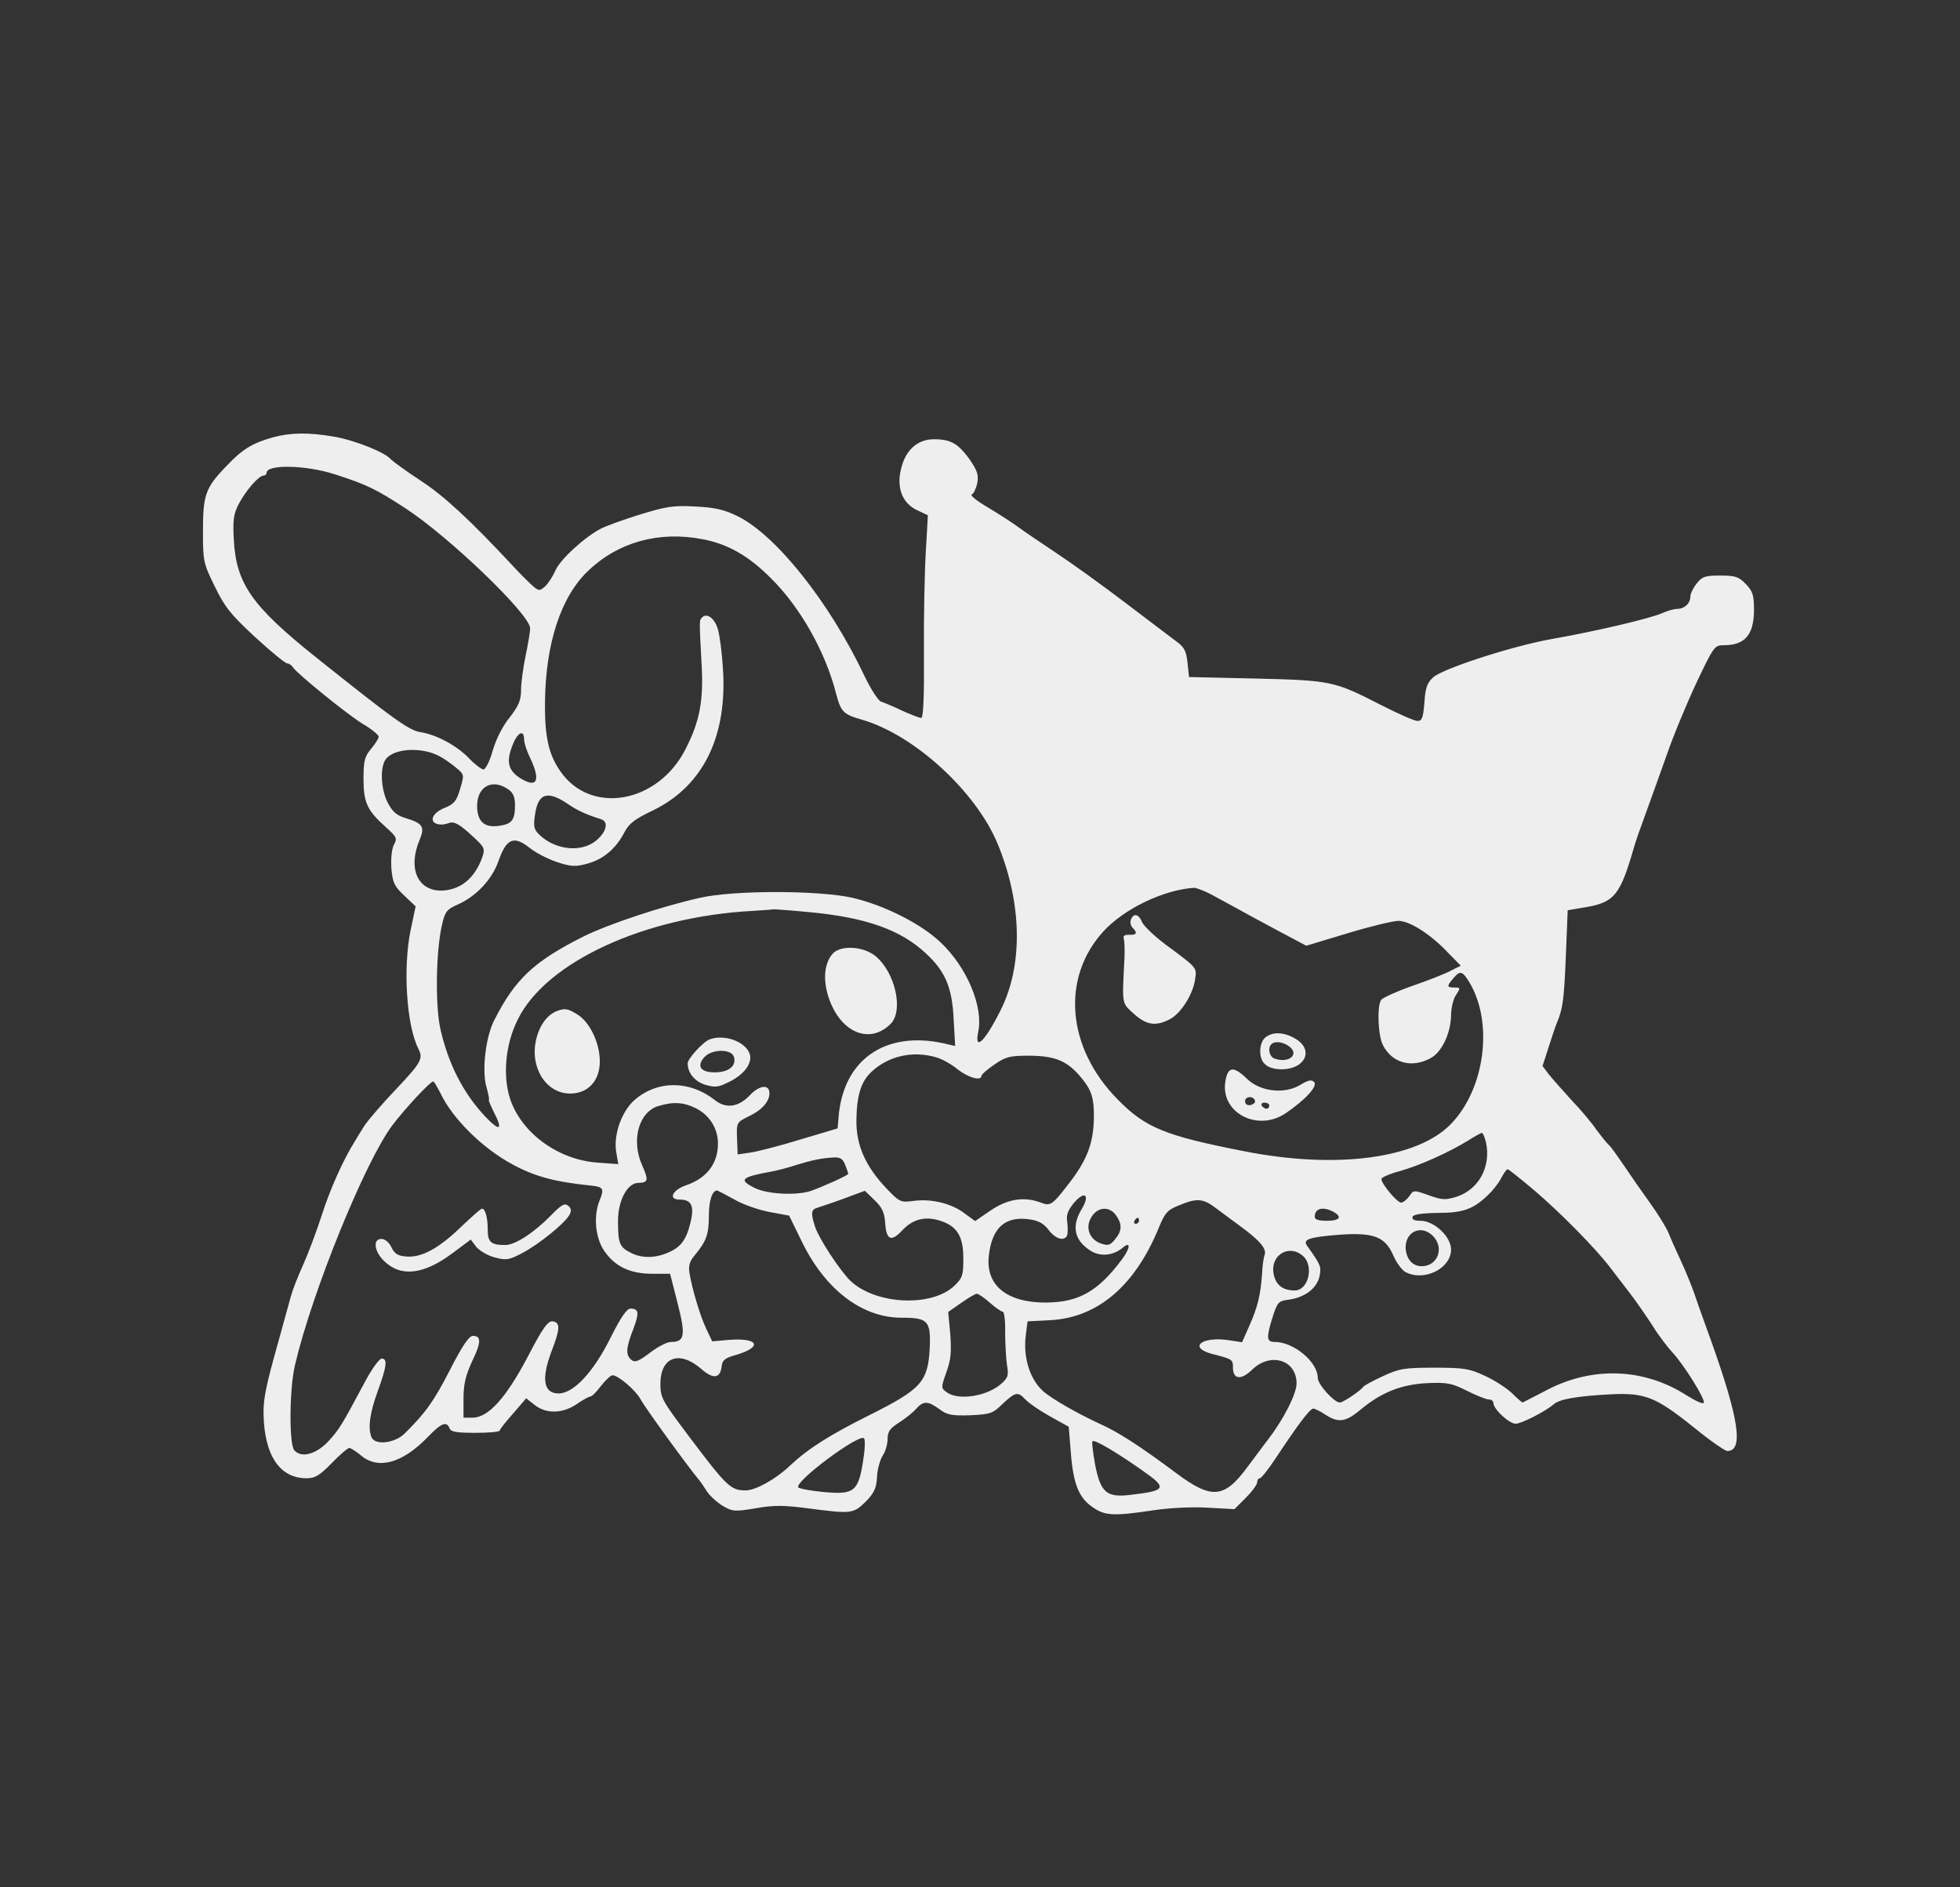 <?xml version="1.0" standalone="no"?>
<svg version="1.0" xmlns="http://www.w3.org/2000/svg"
    width="647pt" height="623pt" viewBox="0 0 647 623"
    preserveAspectRatio="xMidYMid meet">

    <rect x="0" y="0" width="647" height="623" fill="#333333" stroke="none"/>

    <g transform="translate(0,623) scale(0.1,-0.1)"
        fill="#eee" stroke="none">
        <path
            d="M900 4786 c-67 -19 -100 -39 -151 -93 -71 -73 -79 -96 -79 -216 0
-99 1 -106 39 -183 33 -68 52 -92 133 -167 52 -48 100 -87 106 -87 6 0 15 -6
19 -13 14 -21 177 -154 231 -187 29 -17 52 -36 52 -42 0 -6 -11 -23 -25 -40
-21 -25 -25 -39 -25 -99 0 -79 12 -104 73 -159 37 -33 39 -38 27 -59 -7 -15
-10 -45 -8 -78 4 -47 10 -59 42 -89 l38 -36 -17 -81 c-25 -124 -13 -312 26
-389 17 -33 9 -46 -73 -133 -45 -47 -91 -101 -103 -118 -11 -18 -26 -41 -32
-52 -39 -61 -84 -162 -111 -247 -17 -53 -45 -127 -62 -165 -17 -37 -35 -84
-40 -103 -5 -19 -23 -84 -40 -145 -43 -153 -51 -193 -50 -245 3 -134 53 -209
140 -210 30 0 44 8 85 50 27 28 53 50 58 50 5 0 22 -11 39 -25 56 -47 135 -26
218 59 46 48 64 56 74 31 4 -12 24 -15 86 -15 44 0 80 3 80 8 0 4 20 29 44 56
l43 50 28 -22 c38 -30 92 -29 139 3 20 14 41 25 45 25 5 0 21 16 35 35 15 19
32 35 38 35 19 0 77 -50 93 -80 11 -22 147 -210 192 -265 5 -5 16 -22 25 -36
9 -15 33 -37 52 -49 34 -20 39 -21 111 -9 62 11 94 10 178 -1 138 -18 144 -17
185 23 28 29 35 44 37 81 1 25 10 57 19 71 9 13 16 38 16 55 0 24 8 35 38 54
20 13 46 33 56 45 24 27 39 27 77 -1 26 -19 40 -22 102 -20 66 3 75 6 107 38
42 39 50 41 75 14 10 -11 46 -36 80 -55 l63 -35 7 -87 c8 -103 27 -149 74
-180 39 -27 70 -28 196 -9 53 8 127 12 180 9 l90 -5 38 38 c20 20 37 43 37 51
0 7 4 13 9 13 4 0 27 28 50 63 74 112 115 167 126 167 5 0 24 -9 40 -20 43
-28 67 -25 117 17 67 56 134 83 219 87 66 3 81 0 131 -25 32 -16 64 -29 73
-29 8 0 15 -5 15 -12 0 -20 52 -68 73 -68 19 0 96 39 127 65 19 16 74 26 184
32 116 6 151 -8 276 -108 54 -44 104 -79 112 -79 54 0 39 105 -54 365 -22 61
-47 130 -55 155 -9 25 -28 73 -44 107 -16 34 -35 77 -42 95 -8 18 -35 62 -61
98 -26 36 -65 92 -87 125 -22 32 -43 62 -48 65 -4 3 -22 25 -40 49 -17 25 -55
70 -84 100 -28 31 -62 69 -74 84 l-21 28 20 62 c11 34 23 71 28 82 19 45 23
76 29 220 l6 150 64 11 c91 16 110 42 154 194 5 19 23 70 39 113 16 43 47 131
70 195 22 64 67 172 99 240 56 118 59 122 89 122 70 0 99 34 100 114 0 52 -4
64 -27 88 -23 24 -34 28 -84 28 -50 0 -60 -3 -78 -26 -12 -15 -21 -34 -21 -43
0 -23 -20 -41 -43 -41 -10 0 -33 -6 -50 -14 -37 -17 -219 -60 -362 -85 -131
-23 -362 -98 -394 -127 -20 -18 -26 -35 -29 -83 -4 -51 -8 -61 -23 -61 -10 0
-64 24 -121 53 -154 79 -164 81 -413 87 l-220 5 -5 47 c-4 39 -11 52 -36 70
-17 13 -93 70 -169 128 -76 58 -179 132 -229 165 -50 33 -107 72 -126 86 -19
14 -64 43 -99 64 -36 21 -60 40 -53 43 6 2 14 19 18 37 5 28 0 42 -27 81 -37
50 -61 64 -116 64 -51 0 -90 -32 -106 -88 -20 -67 -1 -122 50 -146 l36 -17 -7
-122 c-4 -67 -7 -218 -6 -334 1 -143 -2 -213 -9 -213 -6 0 -34 11 -63 24 -29
14 -61 27 -70 30 -9 3 -35 43 -57 90 -114 239 -289 459 -416 522 -45 22 -76
29 -141 32 -72 4 -95 0 -183 -27 -55 -17 -112 -38 -127 -46 -53 -27 -133 -100
-150 -137 -9 -21 -25 -45 -35 -54 -18 -16 -21 -16 -46 7 -14 13 -42 41 -62 63
-137 147 -226 230 -302 279 -47 31 -91 63 -98 70 -19 24 -123 65 -191 76 -82
14 -143 13 -200 -3z m206 -122 c105 -34 134 -48 231 -111 146 -95 413 -352
413 -397 0 -12 -7 -53 -15 -91 -8 -39 -15 -89 -15 -113 0 -34 -8 -52 -38 -91
-24 -29 -45 -73 -56 -110 -9 -33 -23 -61 -30 -61 -6 0 -28 16 -47 36 -40 42
-108 79 -161 87 -38 6 -88 42 -346 248 -210 168 -262 242 -270 385 -4 67 -1
87 16 120 23 44 66 94 82 94 5 0 10 4 10 9 0 29 131 26 226 -5z m1213 -214
c84 -16 151 -54 226 -129 97 -96 180 -243 215 -381 16 -60 23 -68 86 -86 172
-50 375 -236 447 -409 81 -196 85 -401 10 -550 -51 -102 -87 -138 -74 -72 18
83 -37 214 -124 296 -64 61 -184 122 -290 147 -108 25 -393 26 -505 0 -129
-29 -302 -87 -385 -128 -163 -82 -225 -141 -293 -275 -29 -55 -42 -169 -26
-222 6 -23 10 -41 8 -41 -3 0 5 -18 16 -41 32 -61 20 -66 -30 -13 -71 76 -120
172 -146 286 -18 79 -15 264 6 349 9 39 16 48 51 63 61 27 114 83 135 145 26
73 50 83 101 43 21 -17 62 -38 92 -48 46 -15 61 -16 100 -5 52 14 94 49 122
103 15 29 34 44 93 72 168 81 249 247 232 475 -3 47 -10 102 -16 123 -10 36
-36 56 -52 40 -10 -10 -10 -6 -2 -155 7 -118 -6 -188 -52 -278 -91 -182 -315
-221 -415 -74 -38 55 -51 113 -50 226 2 194 52 349 143 435 98 94 233 132 377
104z m-589 -660 c0 -12 9 -40 20 -62 36 -76 23 -102 -34 -66 -40 26 -46 56
-22 113 16 39 36 46 36 15z m-280 -56 c14 -7 38 -24 54 -37 29 -24 29 -24 15
-71 -12 -41 -20 -50 -51 -63 -49 -19 -54 -56 -8 -55 3 0 14 2 25 6 15 4 33 -6
69 -39 46 -42 48 -45 38 -75 -25 -70 -73 -109 -136 -110 -78 0 -110 74 -71
167 18 43 11 55 -45 72 -31 9 -44 21 -60 51 -23 44 -26 117 -7 143 26 37 119
42 177 11z m228 -110 c16 -11 22 -25 22 -52 0 -49 -10 -62 -51 -68 -50 -8 -74
14 -74 66 0 64 51 91 103 54z m198 -49 c29 -20 59 -34 107 -49 27 -8 20 -41
-14 -70 -48 -41 -134 -33 -187 17 -19 18 -22 27 -16 67 10 72 41 82 110 35z
m2119 -296 c22 -12 59 -32 83 -45 23 -13 85 -47 138 -75 l96 -51 136 41 c76
23 151 41 168 41 37 0 105 -43 162 -103 l44 -45 -34 -17 c-18 -10 -75 -32
-127 -50 -51 -18 -97 -39 -102 -46 -14 -22 -10 -118 6 -149 30 -59 94 -77 156
-44 38 19 68 83 69 142 0 23 7 54 16 67 16 24 15 25 -5 25 -25 0 -26 4 -4 30
23 27 30 25 53 -12 80 -132 53 -350 -59 -467 -110 -116 -380 -152 -686 -91
-260 51 -324 77 -416 171 -168 171 -187 401 -46 555 67 73 196 136 297 143 8
1 33 -9 55 -20z m-1325 -60 c186 -17 303 -58 386 -136 64 -59 87 -112 92 -217
l5 -89 -39 9 c-194 42 -332 -56 -346 -246 l-3 -35 -124 -37 c-68 -21 -143 -40
-165 -43 l-41 -6 -2 53 c-2 53 -1 53 39 73 43 20 68 49 68 76 0 31 -34 27 -66
-8 -37 -38 -78 -44 -115 -14 -83 65 -189 65 -264 0 -43 -38 -70 -114 -61 -171
l7 -41 -68 5 c-130 9 -251 97 -289 210 -25 77 -16 180 25 262 93 190 418 340
776 359 33 2 62 4 65 5 3 1 57 -3 120 -9z m419 -479 c19 -5 52 -23 72 -40 36
-28 79 -40 79 -21 0 4 19 21 43 37 37 26 51 29 117 29 86 -1 125 -18 172 -76
31 -38 39 -64 39 -122 0 -85 -20 -142 -78 -218 -58 -76 -65 -82 -97 -69 -56
21 -110 12 -166 -26 l-51 -35 -33 24 c-43 34 -110 50 -167 43 -46 -6 -48 -6
-93 41 -69 73 -100 142 -99 225 1 81 15 127 49 159 56 53 136 71 213 49z
m-1635 -119 c40 -84 139 -182 238 -235 73 -40 141 -58 261 -70 38 -4 42 -11
27 -47 -22 -52 -15 -126 15 -169 35 -51 85 -75 159 -75 l58 0 25 -98 c27 -106
23 -127 -22 -127 -13 0 -44 -16 -70 -36 -37 -28 -49 -33 -61 -23 -19 16 -18
39 6 100 21 56 19 69 -9 69 -12 0 -32 -29 -65 -95 -57 -115 -123 -185 -172
-185 -50 0 -58 48 -23 140 28 73 29 94 4 98 -16 2 -32 -19 -83 -117 -71 -135
-130 -201 -182 -201 l-30 0 0 63 c0 47 7 76 28 122 31 64 31 85 3 85 -13 0
-35 -33 -75 -111 -54 -105 -81 -143 -150 -211 -33 -33 -99 -40 -110 -12 -12
30 -5 80 20 149 31 85 34 110 14 110 -8 0 -32 -33 -55 -76 -78 -146 -85 -158
-123 -199 -41 -42 -88 -54 -111 -27 -17 22 -16 203 3 282 57 242 231 670 321
790 39 52 125 145 135 145 3 0 13 -18 24 -39z m844 -50 c45 -23 72 -67 72
-116 0 -66 -37 -115 -106 -138 -45 -16 -59 -47 -21 -47 40 0 50 -21 36 -77
-14 -57 -32 -81 -76 -99 -42 -18 -87 -18 -122 1 -36 18 -41 32 -41 104 0 68
31 126 67 126 33 1 35 8 12 60 -36 82 -10 175 55 194 50 15 84 12 124 -8z
m2607 -111 c18 -80 -23 -156 -95 -180 -38 -12 -48 -12 -93 4 -51 18 -51 18
-65 -3 -8 -11 -20 -21 -27 -21 -13 0 -65 62 -65 78 0 5 27 17 61 26 67 19 162
62 224 100 22 14 43 26 47 26 3 0 9 -14 13 -30z m-2115 -76 c6 -14 10 -27 10
-29 0 -5 -87 -44 -125 -57 -48 -15 -140 -10 -181 9 -59 29 -49 37 60 57 16 3
49 12 74 20 52 16 83 23 125 25 21 1 30 -5 37 -25z m2274 -83 c88 -75 203
-192 251 -255 17 -22 46 -60 66 -86 20 -26 53 -74 74 -106 20 -33 51 -73 67
-90 37 -40 109 -155 102 -165 -3 -5 -28 7 -57 25 -142 91 -314 96 -465 15 -41
-21 -75 -39 -76 -39 -2 0 -18 14 -35 31 -18 17 -58 43 -89 57 -51 24 -69 27
-167 27 -100 0 -116 -3 -170 -28 -33 -15 -62 -31 -65 -35 -8 -13 -67 -52 -77
-52 -19 0 -73 60 -73 81 0 53 -79 119 -142 119 -27 0 -28 13 -9 76 18 57 20
59 58 64 52 8 91 38 99 78 6 31 4 36 -41 99 -16 22 7 29 107 37 114 8 151 -7
178 -70 10 -23 28 -47 39 -53 61 -33 151 11 151 74 0 43 -56 95 -101 95 -20 0
-29 4 -26 13 2 8 29 12 83 13 84 0 117 12 166 59 15 14 35 39 43 55 9 17 18
30 22 30 3 0 42 -31 87 -69z m-2641 -30 c28 -17 81 -35 117 -42 l65 -12 43
-88 c77 -157 198 -249 328 -249 88 0 97 -10 93 -102 -6 -109 -28 -134 -196
-218 -138 -69 -205 -112 -266 -169 -46 -44 -113 -81 -145 -81 -50 0 -62 11
-192 184 -84 112 -90 122 -90 167 0 90 63 113 136 49 38 -33 61 -31 66 8 2 22
11 29 47 39 89 26 76 57 -21 50 l-57 -5 -20 42 c-20 43 -45 126 -55 183 -4 24
0 39 18 60 38 46 46 69 46 130 0 49 11 83 27 83 2 0 27 -13 56 -29z m499 -79
c4 -56 20 -63 57 -23 35 37 76 47 125 31 56 -18 76 -52 76 -124 0 -56 -3 -65
-29 -90 -75 -72 -259 -63 -343 15 -34 33 -103 137 -117 178 -15 46 -14 58 7
64 9 3 49 16 87 30 l70 26 32 -31 c25 -24 33 -41 35 -76z m649 47 c-35 -57
-25 -105 31 -139 31 -19 73 -15 104 11 27 23 26 0 -2 -38 -80 -107 -143 -142
-252 -143 -129 0 -198 57 -188 153 10 95 55 135 139 121 26 -4 45 -15 59 -35
23 -30 53 -38 61 -16 2 6 2 26 0 43 -4 23 2 38 22 63 36 42 54 27 26 -20z
m445 1 c22 -16 56 -42 77 -57 63 -46 88 -74 82 -94 -4 -10 -8 -40 -9 -66 -5
-67 -14 -107 -42 -170 l-24 -54 -45 7 c-90 13 -134 -25 -52 -46 66 -17 67 -18
67 -45 0 -39 27 -42 64 -6 60 58 146 32 146 -46 0 -34 -42 -117 -94 -185 -12
-15 -41 -55 -66 -88 -79 -108 -120 -111 -240 -21 -118 88 -191 135 -250 161
-68 31 -158 82 -186 107 -44 39 -67 111 -58 184 l6 47 77 4 c156 9 279 115
357 307 20 48 28 57 66 72 60 25 80 23 124 -11z m-332 -22 c21 -30 20 -51 -3
-79 -16 -20 -23 -22 -47 -14 -39 14 -53 55 -30 89 21 33 59 34 80 4z m717 12
c31 -17 22 -30 -21 -30 -27 0 -40 4 -40 13 0 28 26 35 61 17z m-641 -30 c0 -5
-5 -10 -11 -10 -5 0 -7 5 -4 10 3 6 8 10 11 10 2 0 4 -4 4 -10z m970 -50 c39
-39 16 -100 -37 -100 -31 0 -52 25 -53 62 0 53 52 76 90 38z m-428 -67 c36
-33 17 -113 -28 -113 -40 0 -63 18 -70 56 -11 61 52 99 98 57z m-1035 -153
c18 -16 38 -30 43 -30 5 0 9 -31 8 -68 0 -38 3 -86 6 -108 6 -35 4 -42 -20
-63 -47 -41 -141 -55 -179 -27 -19 14 -19 15 -1 66 15 41 17 67 13 125 l-7 74
43 30 c23 16 46 30 51 30 4 1 24 -12 43 -29z m-419 -530 c-16 -95 -30 -105
-133 -95 -41 4 -77 11 -80 15 -12 20 201 178 217 162 5 -5 3 -41 -4 -82z m924
-25 c83 -58 78 -66 -42 -80 -77 -9 -97 8 -115 100 -7 39 -11 73 -9 77 5 8 78
-35 166 -97z" />
        <path
            d="M3733 3194 c-3 -8 -1 -20 6 -27 17 -17 13 -24 -11 -23 -16 1 -22 -4
-18 -14 2 -8 3 -35 2 -60 -8 -159 -10 -149 30 -186 42 -38 72 -43 119 -19 37
19 77 82 84 132 6 38 6 38 -80 102 -48 34 -90 74 -95 87 -11 27 -28 31 -37 8z" />
        <path
            d="M4178 2806 c-11 -8 -18 -26 -18 -46 0 -40 23 -59 70 -60 78 0 108 63
48 100 -38 23 -75 25 -100 6z m77 -30 c37 -27 -2 -58 -49 -40 -16 6 -22 35 -9
47 11 11 38 8 58 -7z" />
        <path
            d="M4045 2660 c-17 -103 106 -168 199 -105 65 44 107 90 94 103 -9 9
-20 6 -45 -9 -52 -32 -132 -23 -176 19 -45 44 -64 42 -72 -8z m98 -65 c1 -5
-6 -11 -15 -13 -11 -2 -18 3 -18 13 0 17 30 18 33 0z m47 -15 c0 -5 -4 -10 -9
-10 -6 0 -13 5 -16 10 -3 6 1 10 9 10 9 0 16 -4 16 -10z" />
        <path
            d="M2748 3081 c-27 -32 -32 -84 -13 -143 38 -116 135 -158 205 -88 43
43 16 168 -49 223 -41 34 -117 38 -143 8z" />
        <path
            d="M1840 2893 c-33 -12 -59 -47 -70 -94 -22 -92 32 -179 112 -179 59 0
98 42 98 106 0 61 -33 130 -74 155 -32 20 -41 21 -66 12z" />
        <path
            d="M2343 2799 c-21 -7 -73 -64 -73 -79 0 -32 23 -60 58 -71 34 -10 44
-8 80 10 50 25 76 62 67 91 -13 41 -83 67 -132 49z m80 -59 c8 -30 -19 -50
-64 -50 -47 0 -60 21 -34 50 25 28 91 28 98 0z" />
        <path
            d="M1819 2218 c-58 -59 -119 -98 -151 -98 -47 0 -58 9 -58 50 0 41 -8
70 -19 70 -4 0 -34 -27 -68 -59 -74 -72 -131 -103 -181 -99 -29 2 -40 9 -50
31 -8 16 -21 27 -33 27 -29 0 -24 -41 9 -73 56 -54 131 -45 227 27 l59 44 18
-24 c11 -13 38 -29 61 -35 38 -10 47 -9 92 15 55 29 140 98 155 126 7 13 6 21
-5 30 -11 9 -22 3 -56 -32z" />
    </g>
</svg>